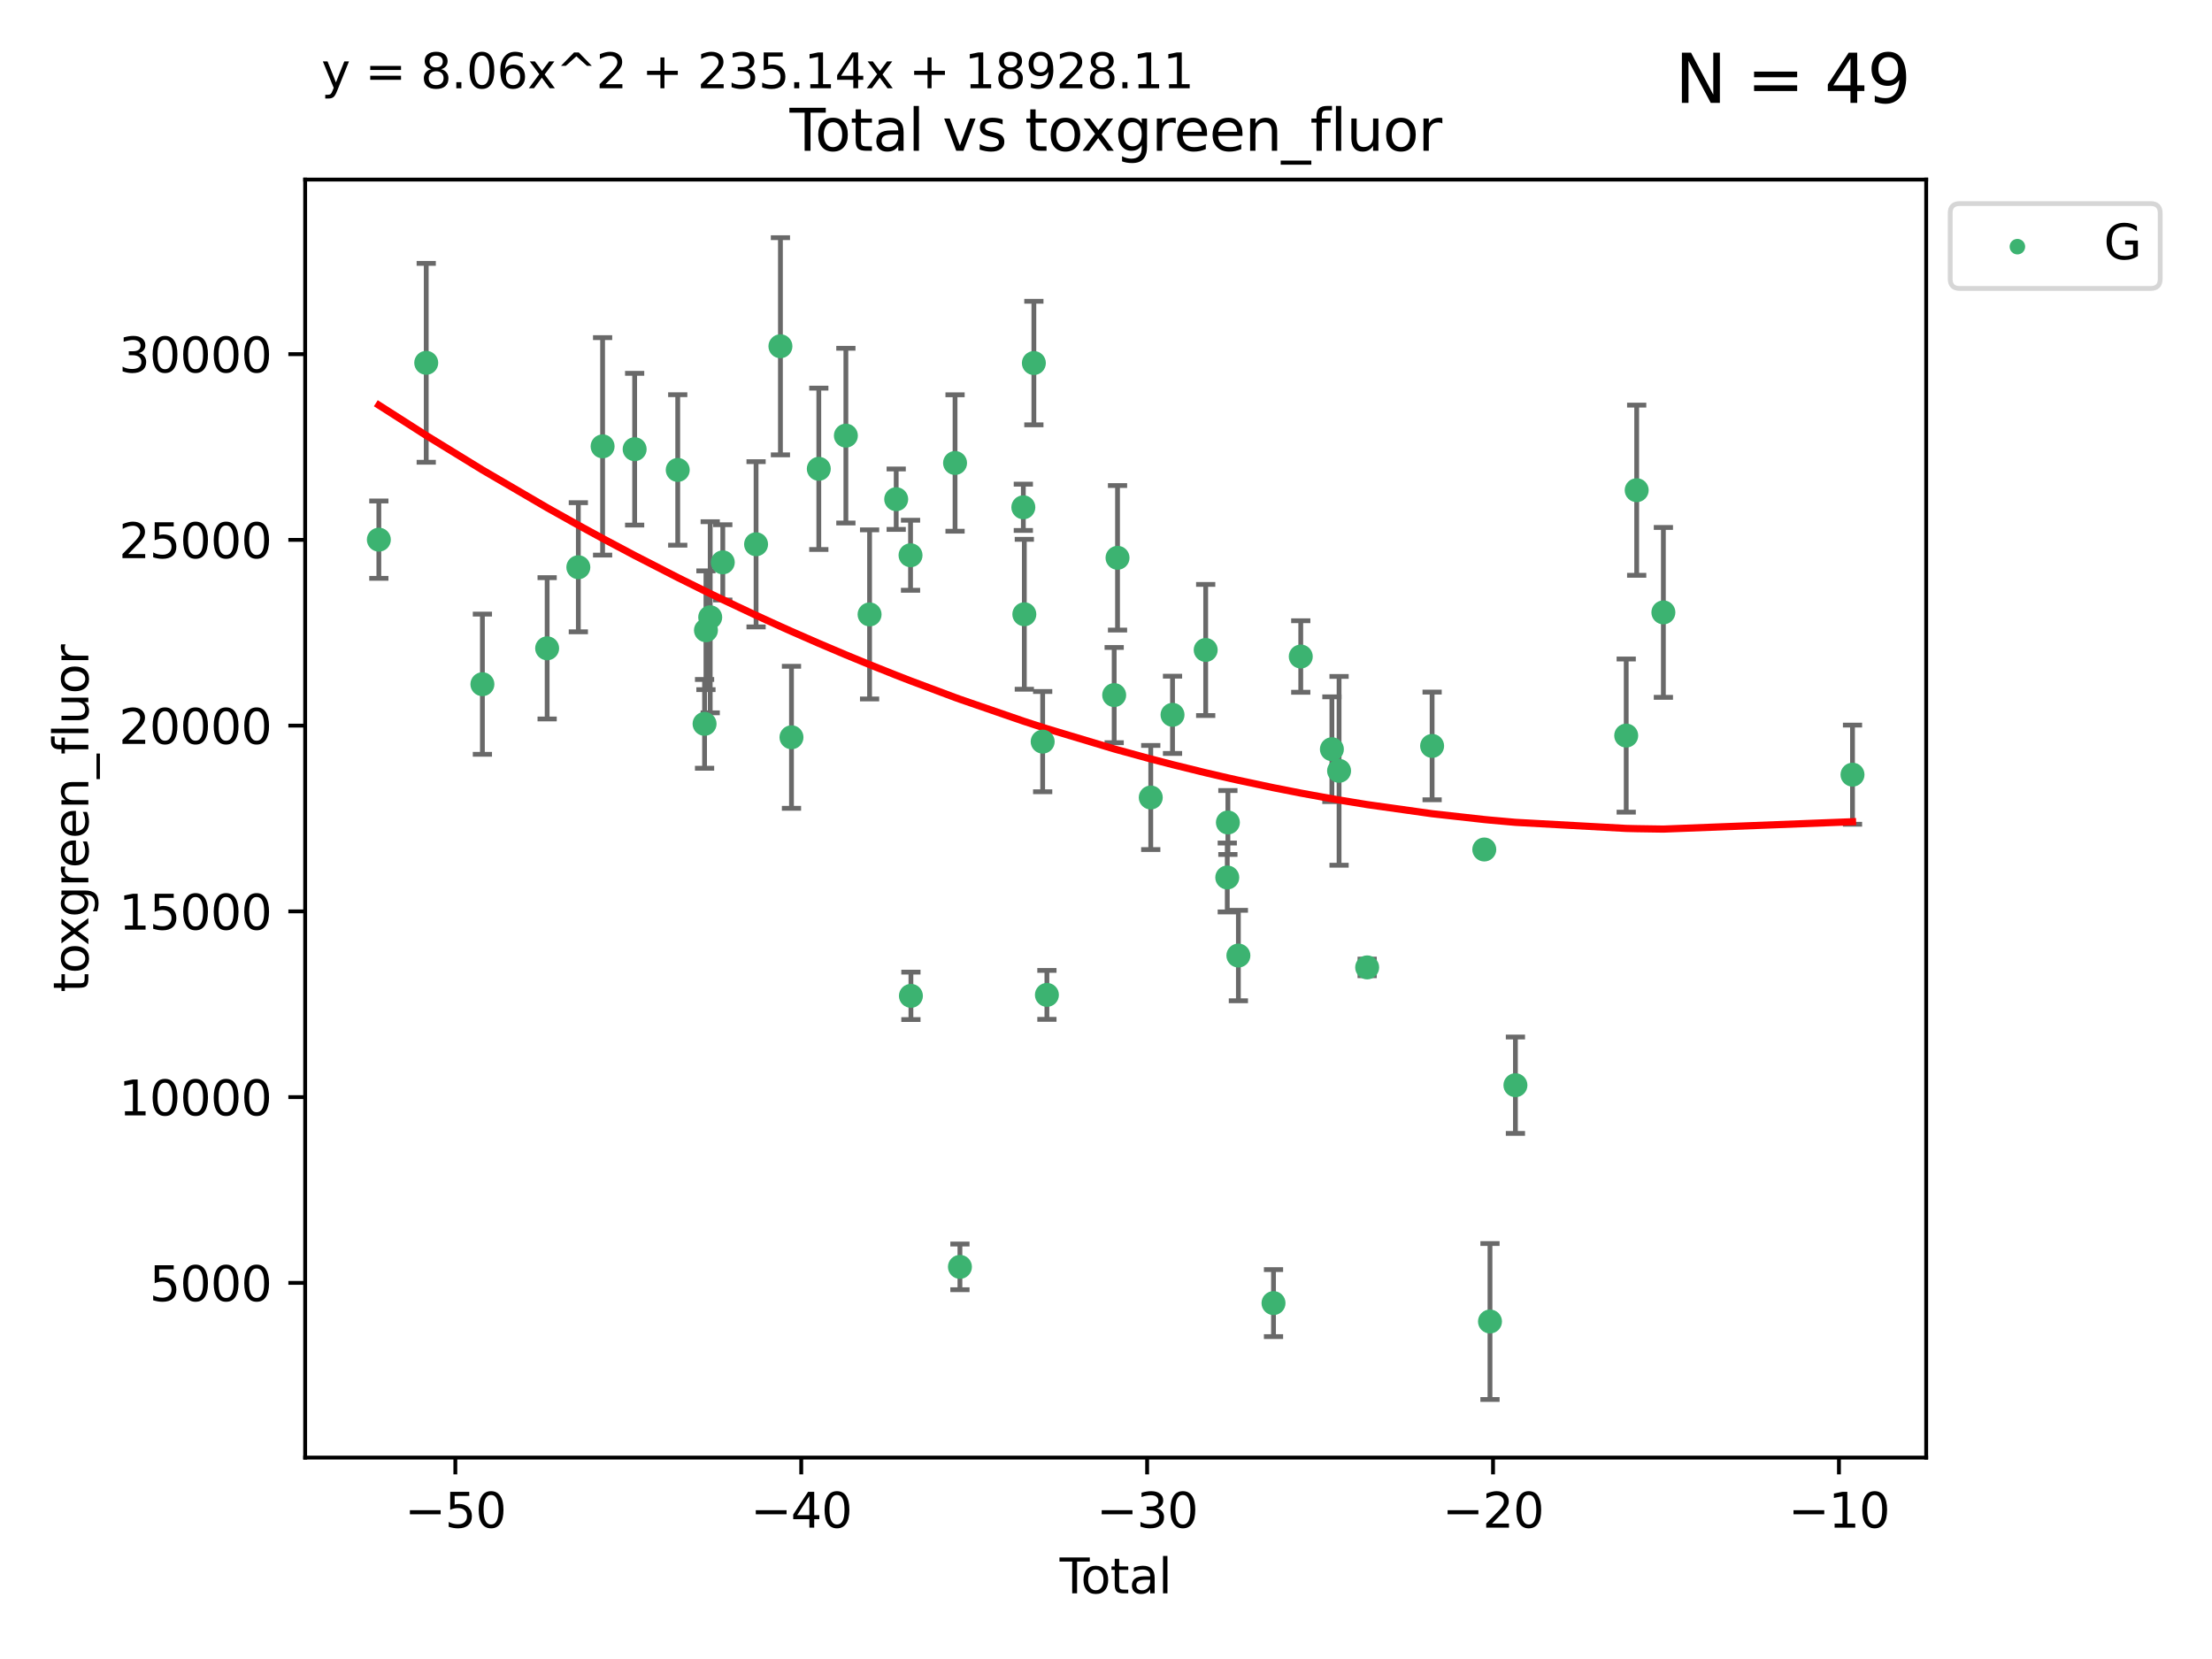 <?xml version="1.0" encoding="utf-8" standalone="no"?>
<!DOCTYPE svg PUBLIC "-//W3C//DTD SVG 1.1//EN"
  "http://www.w3.org/Graphics/SVG/1.1/DTD/svg11.dtd">
<svg xmlns:xlink="http://www.w3.org/1999/xlink" width="460.8pt" height="345.6pt" viewBox="0 0 460.8 345.6" xmlns="http://www.w3.org/2000/svg" version="1.1">
 <defs>
  <style type="text/css">*{stroke-linejoin: round; stroke-linecap: butt}</style>
 </defs>
 <g id="figure_1">
  <g id="patch_1">
   <path d="M 0 345.6 
L 460.8 345.6 
L 460.8 0 
L 0 0 
z
" style="fill: #ffffff"/>
  </g>
  <g id="axes_1">
   <g id="patch_2">
    <path d="M 63.571 303.64 
L 401.26 303.64 
L 401.26 37.411 
L 63.571 37.411 
z
" style="fill: #ffffff"/>
   </g>
   <g id="PathCollection_1">
    <defs>
     <path id="m228fefb04d" d="M 0 1.118 
C 0.297 1.118 0.581 1 0.791 0.791 
C 1 0.581 1.118 0.297 1.118 0 
C 1.118 -0.297 1 -0.581 0.791 -0.791 
C 0.581 -1 0.297 -1.118 0 -1.118 
C -0.297 -1.118 -0.581 -1 -0.791 -0.791 
C -1 -0.581 -1.118 -0.297 -1.118 0 
C -1.118 0.297 -1 0.581 -0.791 0.791 
C -0.581 1 -0.297 1.118 0 1.118 
z
" style="stroke: #3cb371"/>
    </defs>
    <g clip-path="url(#pff0d8f4b36)">
     <use xlink:href="#m228fefb04d" x="78.921" y="112.42" style="fill: #3cb371; stroke: #3cb371"/>
     <use xlink:href="#m228fefb04d" x="88.792" y="75.581" style="fill: #3cb371; stroke: #3cb371"/>
     <use xlink:href="#m228fefb04d" x="100.493" y="142.533" style="fill: #3cb371; stroke: #3cb371"/>
     <use xlink:href="#m228fefb04d" x="113.98" y="135.054" style="fill: #3cb371; stroke: #3cb371"/>
     <use xlink:href="#m228fefb04d" x="120.479" y="118.168" style="fill: #3cb371; stroke: #3cb371"/>
     <use xlink:href="#m228fefb04d" x="125.533" y="92.985" style="fill: #3cb371; stroke: #3cb371"/>
     <use xlink:href="#m228fefb04d" x="132.209" y="93.576" style="fill: #3cb371; stroke: #3cb371"/>
     <use xlink:href="#m228fefb04d" x="141.185" y="97.898" style="fill: #3cb371; stroke: #3cb371"/>
     <use xlink:href="#m228fefb04d" x="146.775" y="150.791" style="fill: #3cb371; stroke: #3cb371"/>
     <use xlink:href="#m228fefb04d" x="147.063" y="131.297" style="fill: #3cb371; stroke: #3cb371"/>
     <use xlink:href="#m228fefb04d" x="147.95" y="128.587" style="fill: #3cb371; stroke: #3cb371"/>
     <use xlink:href="#m228fefb04d" x="150.568" y="117.149" style="fill: #3cb371; stroke: #3cb371"/>
     <use xlink:href="#m228fefb04d" x="157.504" y="113.382" style="fill: #3cb371; stroke: #3cb371"/>
     <use xlink:href="#m228fefb04d" x="162.577" y="72.132" style="fill: #3cb371; stroke: #3cb371"/>
     <use xlink:href="#m228fefb04d" x="164.88" y="153.589" style="fill: #3cb371; stroke: #3cb371"/>
     <use xlink:href="#m228fefb04d" x="170.572" y="97.665" style="fill: #3cb371; stroke: #3cb371"/>
     <use xlink:href="#m228fefb04d" x="176.212" y="90.751" style="fill: #3cb371; stroke: #3cb371"/>
     <use xlink:href="#m228fefb04d" x="181.15" y="127.994" style="fill: #3cb371; stroke: #3cb371"/>
     <use xlink:href="#m228fefb04d" x="186.695" y="103.991" style="fill: #3cb371; stroke: #3cb371"/>
     <use xlink:href="#m228fefb04d" x="189.682" y="115.671" style="fill: #3cb371; stroke: #3cb371"/>
     <use xlink:href="#m228fefb04d" x="189.76" y="207.454" style="fill: #3cb371; stroke: #3cb371"/>
     <use xlink:href="#m228fefb04d" x="198.955" y="96.45" style="fill: #3cb371; stroke: #3cb371"/>
     <use xlink:href="#m228fefb04d" x="199.972" y="263.913" style="fill: #3cb371; stroke: #3cb371"/>
     <use xlink:href="#m228fefb04d" x="213.179" y="105.68" style="fill: #3cb371; stroke: #3cb371"/>
     <use xlink:href="#m228fefb04d" x="213.387" y="127.964" style="fill: #3cb371; stroke: #3cb371"/>
     <use xlink:href="#m228fefb04d" x="215.374" y="75.629" style="fill: #3cb371; stroke: #3cb371"/>
     <use xlink:href="#m228fefb04d" x="217.208" y="154.496" style="fill: #3cb371; stroke: #3cb371"/>
     <use xlink:href="#m228fefb04d" x="218.09" y="207.254" style="fill: #3cb371; stroke: #3cb371"/>
     <use xlink:href="#m228fefb04d" x="232.104" y="144.798" style="fill: #3cb371; stroke: #3cb371"/>
     <use xlink:href="#m228fefb04d" x="232.802" y="116.202" style="fill: #3cb371; stroke: #3cb371"/>
     <use xlink:href="#m228fefb04d" x="239.724" y="166.133" style="fill: #3cb371; stroke: #3cb371"/>
     <use xlink:href="#m228fefb04d" x="244.258" y="148.909" style="fill: #3cb371; stroke: #3cb371"/>
     <use xlink:href="#m228fefb04d" x="251.167" y="135.4" style="fill: #3cb371; stroke: #3cb371"/>
     <use xlink:href="#m228fefb04d" x="255.663" y="182.796" style="fill: #3cb371; stroke: #3cb371"/>
     <use xlink:href="#m228fefb04d" x="255.793" y="171.338" style="fill: #3cb371; stroke: #3cb371"/>
     <use xlink:href="#m228fefb04d" x="257.978" y="199.056" style="fill: #3cb371; stroke: #3cb371"/>
     <use xlink:href="#m228fefb04d" x="265.295" y="271.459" style="fill: #3cb371; stroke: #3cb371"/>
     <use xlink:href="#m228fefb04d" x="270.973" y="136.764" style="fill: #3cb371; stroke: #3cb371"/>
     <use xlink:href="#m228fefb04d" x="277.458" y="156.073" style="fill: #3cb371; stroke: #3cb371"/>
     <use xlink:href="#m228fefb04d" x="278.954" y="160.578" style="fill: #3cb371; stroke: #3cb371"/>
     <use xlink:href="#m228fefb04d" x="284.806" y="201.526" style="fill: #3cb371; stroke: #3cb371"/>
     <use xlink:href="#m228fefb04d" x="298.336" y="155.392" style="fill: #3cb371; stroke: #3cb371"/>
     <use xlink:href="#m228fefb04d" x="309.203" y="176.965" style="fill: #3cb371; stroke: #3cb371"/>
     <use xlink:href="#m228fefb04d" x="310.392" y="275.293" style="fill: #3cb371; stroke: #3cb371"/>
     <use xlink:href="#m228fefb04d" x="315.691" y="226.069" style="fill: #3cb371; stroke: #3cb371"/>
     <use xlink:href="#m228fefb04d" x="338.77" y="153.233" style="fill: #3cb371; stroke: #3cb371"/>
     <use xlink:href="#m228fefb04d" x="340.952" y="102.118" style="fill: #3cb371; stroke: #3cb371"/>
     <use xlink:href="#m228fefb04d" x="346.513" y="127.573" style="fill: #3cb371; stroke: #3cb371"/>
     <use xlink:href="#m228fefb04d" x="385.911" y="161.376" style="fill: #3cb371; stroke: #3cb371"/>
    </g>
   </g>
   <g id="matplotlib.axis_1">
    <g id="xtick_1">
     <g id="line2d_1">
      <defs>
       <path id="m124d693af6" d="M 0 0 
L 0 3.5 
" style="stroke: #000000; stroke-width: 0.8"/>
      </defs>
      <g>
       <use xlink:href="#m124d693af6" x="94.856" y="303.64" style="stroke: #000000; stroke-width: 0.8"/>
      </g>
     </g>
     <g id="text_1">
      <!-- −50 -->
      <g transform="translate(84.304 318.238)scale(0.1 -0.1)">
       <defs>
        <path id="DejaVuSans-2212" d="M 678 2272 
L 4684 2272 
L 4684 1741 
L 678 1741 
L 678 2272 
z
" transform="scale(0.016)"/>
        <path id="DejaVuSans-35" d="M 691 4666 
L 3169 4666 
L 3169 4134 
L 1269 4134 
L 1269 2991 
Q 1406 3038 1543 3061 
Q 1681 3084 1819 3084 
Q 2600 3084 3056 2656 
Q 3513 2228 3513 1497 
Q 3513 744 3044 326 
Q 2575 -91 1722 -91 
Q 1428 -91 1123 -41 
Q 819 9 494 109 
L 494 744 
Q 775 591 1075 516 
Q 1375 441 1709 441 
Q 2250 441 2565 725 
Q 2881 1009 2881 1497 
Q 2881 1984 2565 2268 
Q 2250 2553 1709 2553 
Q 1456 2553 1204 2497 
Q 953 2441 691 2322 
L 691 4666 
z
" transform="scale(0.016)"/>
        <path id="DejaVuSans-30" d="M 2034 4250 
Q 1547 4250 1301 3770 
Q 1056 3291 1056 2328 
Q 1056 1369 1301 889 
Q 1547 409 2034 409 
Q 2525 409 2770 889 
Q 3016 1369 3016 2328 
Q 3016 3291 2770 3770 
Q 2525 4250 2034 4250 
z
M 2034 4750 
Q 2819 4750 3233 4129 
Q 3647 3509 3647 2328 
Q 3647 1150 3233 529 
Q 2819 -91 2034 -91 
Q 1250 -91 836 529 
Q 422 1150 422 2328 
Q 422 3509 836 4129 
Q 1250 4750 2034 4750 
z
" transform="scale(0.016)"/>
       </defs>
       <use xlink:href="#DejaVuSans-2212"/>
       <use xlink:href="#DejaVuSans-35" x="83.789"/>
       <use xlink:href="#DejaVuSans-30" x="147.412"/>
      </g>
     </g>
    </g>
    <g id="xtick_2">
     <g id="line2d_2">
      <g>
       <use xlink:href="#m124d693af6" x="166.914" y="303.64" style="stroke: #000000; stroke-width: 0.8"/>
      </g>
     </g>
     <g id="text_2">
      <!-- −40 -->
      <g transform="translate(156.361 318.238)scale(0.1 -0.1)">
       <defs>
        <path id="DejaVuSans-34" d="M 2419 4116 
L 825 1625 
L 2419 1625 
L 2419 4116 
z
M 2253 4666 
L 3047 4666 
L 3047 1625 
L 3713 1625 
L 3713 1100 
L 3047 1100 
L 3047 0 
L 2419 0 
L 2419 1100 
L 313 1100 
L 313 1709 
L 2253 4666 
z
" transform="scale(0.016)"/>
       </defs>
       <use xlink:href="#DejaVuSans-2212"/>
       <use xlink:href="#DejaVuSans-34" x="83.789"/>
       <use xlink:href="#DejaVuSans-30" x="147.412"/>
      </g>
     </g>
    </g>
    <g id="xtick_3">
     <g id="line2d_3">
      <g>
       <use xlink:href="#m124d693af6" x="238.971" y="303.64" style="stroke: #000000; stroke-width: 0.8"/>
      </g>
     </g>
     <g id="text_3">
      <!-- −30 -->
      <g transform="translate(228.419 318.238)scale(0.1 -0.1)">
       <defs>
        <path id="DejaVuSans-33" d="M 2597 2516 
Q 3050 2419 3304 2112 
Q 3559 1806 3559 1356 
Q 3559 666 3084 287 
Q 2609 -91 1734 -91 
Q 1441 -91 1130 -33 
Q 819 25 488 141 
L 488 750 
Q 750 597 1062 519 
Q 1375 441 1716 441 
Q 2309 441 2620 675 
Q 2931 909 2931 1356 
Q 2931 1769 2642 2001 
Q 2353 2234 1838 2234 
L 1294 2234 
L 1294 2753 
L 1863 2753 
Q 2328 2753 2575 2939 
Q 2822 3125 2822 3475 
Q 2822 3834 2567 4026 
Q 2313 4219 1838 4219 
Q 1578 4219 1281 4162 
Q 984 4106 628 3988 
L 628 4550 
Q 988 4650 1302 4700 
Q 1616 4750 1894 4750 
Q 2613 4750 3031 4423 
Q 3450 4097 3450 3541 
Q 3450 3153 3228 2886 
Q 3006 2619 2597 2516 
z
" transform="scale(0.016)"/>
       </defs>
       <use xlink:href="#DejaVuSans-2212"/>
       <use xlink:href="#DejaVuSans-33" x="83.789"/>
       <use xlink:href="#DejaVuSans-30" x="147.412"/>
      </g>
     </g>
    </g>
    <g id="xtick_4">
     <g id="line2d_4">
      <g>
       <use xlink:href="#m124d693af6" x="311.029" y="303.64" style="stroke: #000000; stroke-width: 0.8"/>
      </g>
     </g>
     <g id="text_4">
      <!-- −20 -->
      <g transform="translate(300.476 318.238)scale(0.1 -0.1)">
       <defs>
        <path id="DejaVuSans-32" d="M 1228 531 
L 3431 531 
L 3431 0 
L 469 0 
L 469 531 
Q 828 903 1448 1529 
Q 2069 2156 2228 2338 
Q 2531 2678 2651 2914 
Q 2772 3150 2772 3378 
Q 2772 3750 2511 3984 
Q 2250 4219 1831 4219 
Q 1534 4219 1204 4116 
Q 875 4013 500 3803 
L 500 4441 
Q 881 4594 1212 4672 
Q 1544 4750 1819 4750 
Q 2544 4750 2975 4387 
Q 3406 4025 3406 3419 
Q 3406 3131 3298 2873 
Q 3191 2616 2906 2266 
Q 2828 2175 2409 1742 
Q 1991 1309 1228 531 
z
" transform="scale(0.016)"/>
       </defs>
       <use xlink:href="#DejaVuSans-2212"/>
       <use xlink:href="#DejaVuSans-32" x="83.789"/>
       <use xlink:href="#DejaVuSans-30" x="147.412"/>
      </g>
     </g>
    </g>
    <g id="xtick_5">
     <g id="line2d_5">
      <g>
       <use xlink:href="#m124d693af6" x="383.086" y="303.64" style="stroke: #000000; stroke-width: 0.8"/>
      </g>
     </g>
     <g id="text_5">
      <!-- −10 -->
      <g transform="translate(372.534 318.238)scale(0.1 -0.1)">
       <defs>
        <path id="DejaVuSans-31" d="M 794 531 
L 1825 531 
L 1825 4091 
L 703 3866 
L 703 4441 
L 1819 4666 
L 2450 4666 
L 2450 531 
L 3481 531 
L 3481 0 
L 794 0 
L 794 531 
z
" transform="scale(0.016)"/>
       </defs>
       <use xlink:href="#DejaVuSans-2212"/>
       <use xlink:href="#DejaVuSans-31" x="83.789"/>
       <use xlink:href="#DejaVuSans-30" x="147.412"/>
      </g>
     </g>
    </g>
    <g id="text_6">
     <!-- Total -->
     <g transform="translate(220.739 331.917)scale(0.1 -0.1)">
      <defs>
       <path id="DejaVuSans-54" d="M -19 4666 
L 3928 4666 
L 3928 4134 
L 2272 4134 
L 2272 0 
L 1638 0 
L 1638 4134 
L -19 4134 
L -19 4666 
z
" transform="scale(0.016)"/>
       <path id="DejaVuSans-6f" d="M 1959 3097 
Q 1497 3097 1228 2736 
Q 959 2375 959 1747 
Q 959 1119 1226 758 
Q 1494 397 1959 397 
Q 2419 397 2687 759 
Q 2956 1122 2956 1747 
Q 2956 2369 2687 2733 
Q 2419 3097 1959 3097 
z
M 1959 3584 
Q 2709 3584 3137 3096 
Q 3566 2609 3566 1747 
Q 3566 888 3137 398 
Q 2709 -91 1959 -91 
Q 1206 -91 779 398 
Q 353 888 353 1747 
Q 353 2609 779 3096 
Q 1206 3584 1959 3584 
z
" transform="scale(0.016)"/>
       <path id="DejaVuSans-74" d="M 1172 4494 
L 1172 3500 
L 2356 3500 
L 2356 3053 
L 1172 3053 
L 1172 1153 
Q 1172 725 1289 603 
Q 1406 481 1766 481 
L 2356 481 
L 2356 0 
L 1766 0 
Q 1100 0 847 248 
Q 594 497 594 1153 
L 594 3053 
L 172 3053 
L 172 3500 
L 594 3500 
L 594 4494 
L 1172 4494 
z
" transform="scale(0.016)"/>
       <path id="DejaVuSans-61" d="M 2194 1759 
Q 1497 1759 1228 1600 
Q 959 1441 959 1056 
Q 959 750 1161 570 
Q 1363 391 1709 391 
Q 2188 391 2477 730 
Q 2766 1069 2766 1631 
L 2766 1759 
L 2194 1759 
z
M 3341 1997 
L 3341 0 
L 2766 0 
L 2766 531 
Q 2569 213 2275 61 
Q 1981 -91 1556 -91 
Q 1019 -91 701 211 
Q 384 513 384 1019 
Q 384 1609 779 1909 
Q 1175 2209 1959 2209 
L 2766 2209 
L 2766 2266 
Q 2766 2663 2505 2880 
Q 2244 3097 1772 3097 
Q 1472 3097 1187 3025 
Q 903 2953 641 2809 
L 641 3341 
Q 956 3463 1253 3523 
Q 1550 3584 1831 3584 
Q 2591 3584 2966 3190 
Q 3341 2797 3341 1997 
z
" transform="scale(0.016)"/>
       <path id="DejaVuSans-6c" d="M 603 4863 
L 1178 4863 
L 1178 0 
L 603 0 
L 603 4863 
z
" transform="scale(0.016)"/>
      </defs>
      <use xlink:href="#DejaVuSans-54"/>
      <use xlink:href="#DejaVuSans-6f" x="44.084"/>
      <use xlink:href="#DejaVuSans-74" x="105.266"/>
      <use xlink:href="#DejaVuSans-61" x="144.475"/>
      <use xlink:href="#DejaVuSans-6c" x="205.754"/>
     </g>
    </g>
   </g>
   <g id="matplotlib.axis_2">
    <g id="ytick_1">
     <g id="line2d_6">
      <defs>
       <path id="m5cf54336e7" d="M 0 0 
L -3.5 0 
" style="stroke: #000000; stroke-width: 0.8"/>
      </defs>
      <g>
       <use xlink:href="#m5cf54336e7" x="63.571" y="267.243" style="stroke: #000000; stroke-width: 0.8"/>
      </g>
     </g>
     <g id="text_7">
      <!-- 5000 -->
      <g transform="translate(31.121 271.042)scale(0.1 -0.1)">
       <use xlink:href="#DejaVuSans-35"/>
       <use xlink:href="#DejaVuSans-30" x="63.623"/>
       <use xlink:href="#DejaVuSans-30" x="127.246"/>
       <use xlink:href="#DejaVuSans-30" x="190.869"/>
      </g>
     </g>
    </g>
    <g id="ytick_2">
     <g id="line2d_7">
      <g>
       <use xlink:href="#m5cf54336e7" x="63.571" y="228.55" style="stroke: #000000; stroke-width: 0.8"/>
      </g>
     </g>
     <g id="text_8">
      <!-- 10000 -->
      <g transform="translate(24.759 232.349)scale(0.1 -0.1)">
       <use xlink:href="#DejaVuSans-31"/>
       <use xlink:href="#DejaVuSans-30" x="63.623"/>
       <use xlink:href="#DejaVuSans-30" x="127.246"/>
       <use xlink:href="#DejaVuSans-30" x="190.869"/>
       <use xlink:href="#DejaVuSans-30" x="254.492"/>
      </g>
     </g>
    </g>
    <g id="ytick_3">
     <g id="line2d_8">
      <g>
       <use xlink:href="#m5cf54336e7" x="63.571" y="189.856" style="stroke: #000000; stroke-width: 0.8"/>
      </g>
     </g>
     <g id="text_9">
      <!-- 15000 -->
      <g transform="translate(24.759 193.656)scale(0.1 -0.1)">
       <use xlink:href="#DejaVuSans-31"/>
       <use xlink:href="#DejaVuSans-35" x="63.623"/>
       <use xlink:href="#DejaVuSans-30" x="127.246"/>
       <use xlink:href="#DejaVuSans-30" x="190.869"/>
       <use xlink:href="#DejaVuSans-30" x="254.492"/>
      </g>
     </g>
    </g>
    <g id="ytick_4">
     <g id="line2d_9">
      <g>
       <use xlink:href="#m5cf54336e7" x="63.571" y="151.163" style="stroke: #000000; stroke-width: 0.8"/>
      </g>
     </g>
     <g id="text_10">
      <!-- 20000 -->
      <g transform="translate(24.759 154.963)scale(0.1 -0.1)">
       <use xlink:href="#DejaVuSans-32"/>
       <use xlink:href="#DejaVuSans-30" x="63.623"/>
       <use xlink:href="#DejaVuSans-30" x="127.246"/>
       <use xlink:href="#DejaVuSans-30" x="190.869"/>
       <use xlink:href="#DejaVuSans-30" x="254.492"/>
      </g>
     </g>
    </g>
    <g id="ytick_5">
     <g id="line2d_10">
      <g>
       <use xlink:href="#m5cf54336e7" x="63.571" y="112.47" style="stroke: #000000; stroke-width: 0.8"/>
      </g>
     </g>
     <g id="text_11">
      <!-- 25000 -->
      <g transform="translate(24.759 116.269)scale(0.1 -0.1)">
       <use xlink:href="#DejaVuSans-32"/>
       <use xlink:href="#DejaVuSans-35" x="63.623"/>
       <use xlink:href="#DejaVuSans-30" x="127.246"/>
       <use xlink:href="#DejaVuSans-30" x="190.869"/>
       <use xlink:href="#DejaVuSans-30" x="254.492"/>
      </g>
     </g>
    </g>
    <g id="ytick_6">
     <g id="line2d_11">
      <g>
       <use xlink:href="#m5cf54336e7" x="63.571" y="73.777" style="stroke: #000000; stroke-width: 0.8"/>
      </g>
     </g>
     <g id="text_12">
      <!-- 30000 -->
      <g transform="translate(24.759 77.576)scale(0.1 -0.1)">
       <use xlink:href="#DejaVuSans-33"/>
       <use xlink:href="#DejaVuSans-30" x="63.623"/>
       <use xlink:href="#DejaVuSans-30" x="127.246"/>
       <use xlink:href="#DejaVuSans-30" x="190.869"/>
       <use xlink:href="#DejaVuSans-30" x="254.492"/>
      </g>
     </g>
    </g>
    <g id="text_13">
     <!-- toxgreen_fluor -->
     <g transform="translate(18.401 206.72)rotate(-90)scale(0.1 -0.1)">
      <defs>
       <path id="DejaVuSans-78" d="M 3513 3500 
L 2247 1797 
L 3578 0 
L 2900 0 
L 1881 1375 
L 863 0 
L 184 0 
L 1544 1831 
L 300 3500 
L 978 3500 
L 1906 2253 
L 2834 3500 
L 3513 3500 
z
" transform="scale(0.016)"/>
       <path id="DejaVuSans-67" d="M 2906 1791 
Q 2906 2416 2648 2759 
Q 2391 3103 1925 3103 
Q 1463 3103 1205 2759 
Q 947 2416 947 1791 
Q 947 1169 1205 825 
Q 1463 481 1925 481 
Q 2391 481 2648 825 
Q 2906 1169 2906 1791 
z
M 3481 434 
Q 3481 -459 3084 -895 
Q 2688 -1331 1869 -1331 
Q 1566 -1331 1297 -1286 
Q 1028 -1241 775 -1147 
L 775 -588 
Q 1028 -725 1275 -790 
Q 1522 -856 1778 -856 
Q 2344 -856 2625 -561 
Q 2906 -266 2906 331 
L 2906 616 
Q 2728 306 2450 153 
Q 2172 0 1784 0 
Q 1141 0 747 490 
Q 353 981 353 1791 
Q 353 2603 747 3093 
Q 1141 3584 1784 3584 
Q 2172 3584 2450 3431 
Q 2728 3278 2906 2969 
L 2906 3500 
L 3481 3500 
L 3481 434 
z
" transform="scale(0.016)"/>
       <path id="DejaVuSans-72" d="M 2631 2963 
Q 2534 3019 2420 3045 
Q 2306 3072 2169 3072 
Q 1681 3072 1420 2755 
Q 1159 2438 1159 1844 
L 1159 0 
L 581 0 
L 581 3500 
L 1159 3500 
L 1159 2956 
Q 1341 3275 1631 3429 
Q 1922 3584 2338 3584 
Q 2397 3584 2469 3576 
Q 2541 3569 2628 3553 
L 2631 2963 
z
" transform="scale(0.016)"/>
       <path id="DejaVuSans-65" d="M 3597 1894 
L 3597 1613 
L 953 1613 
Q 991 1019 1311 708 
Q 1631 397 2203 397 
Q 2534 397 2845 478 
Q 3156 559 3463 722 
L 3463 178 
Q 3153 47 2828 -22 
Q 2503 -91 2169 -91 
Q 1331 -91 842 396 
Q 353 884 353 1716 
Q 353 2575 817 3079 
Q 1281 3584 2069 3584 
Q 2775 3584 3186 3129 
Q 3597 2675 3597 1894 
z
M 3022 2063 
Q 3016 2534 2758 2815 
Q 2500 3097 2075 3097 
Q 1594 3097 1305 2825 
Q 1016 2553 972 2059 
L 3022 2063 
z
" transform="scale(0.016)"/>
       <path id="DejaVuSans-6e" d="M 3513 2113 
L 3513 0 
L 2938 0 
L 2938 2094 
Q 2938 2591 2744 2837 
Q 2550 3084 2163 3084 
Q 1697 3084 1428 2787 
Q 1159 2491 1159 1978 
L 1159 0 
L 581 0 
L 581 3500 
L 1159 3500 
L 1159 2956 
Q 1366 3272 1645 3428 
Q 1925 3584 2291 3584 
Q 2894 3584 3203 3211 
Q 3513 2838 3513 2113 
z
" transform="scale(0.016)"/>
       <path id="DejaVuSans-5f" d="M 3263 -1063 
L 3263 -1509 
L -63 -1509 
L -63 -1063 
L 3263 -1063 
z
" transform="scale(0.016)"/>
       <path id="DejaVuSans-66" d="M 2375 4863 
L 2375 4384 
L 1825 4384 
Q 1516 4384 1395 4259 
Q 1275 4134 1275 3809 
L 1275 3500 
L 2222 3500 
L 2222 3053 
L 1275 3053 
L 1275 0 
L 697 0 
L 697 3053 
L 147 3053 
L 147 3500 
L 697 3500 
L 697 3744 
Q 697 4328 969 4595 
Q 1241 4863 1831 4863 
L 2375 4863 
z
" transform="scale(0.016)"/>
       <path id="DejaVuSans-75" d="M 544 1381 
L 544 3500 
L 1119 3500 
L 1119 1403 
Q 1119 906 1312 657 
Q 1506 409 1894 409 
Q 2359 409 2629 706 
Q 2900 1003 2900 1516 
L 2900 3500 
L 3475 3500 
L 3475 0 
L 2900 0 
L 2900 538 
Q 2691 219 2414 64 
Q 2138 -91 1772 -91 
Q 1169 -91 856 284 
Q 544 659 544 1381 
z
M 1991 3584 
L 1991 3584 
z
" transform="scale(0.016)"/>
      </defs>
      <use xlink:href="#DejaVuSans-74"/>
      <use xlink:href="#DejaVuSans-6f" x="39.209"/>
      <use xlink:href="#DejaVuSans-78" x="97.266"/>
      <use xlink:href="#DejaVuSans-67" x="156.445"/>
      <use xlink:href="#DejaVuSans-72" x="219.922"/>
      <use xlink:href="#DejaVuSans-65" x="258.785"/>
      <use xlink:href="#DejaVuSans-65" x="320.309"/>
      <use xlink:href="#DejaVuSans-6e" x="381.832"/>
      <use xlink:href="#DejaVuSans-5f" x="445.211"/>
      <use xlink:href="#DejaVuSans-66" x="495.211"/>
      <use xlink:href="#DejaVuSans-6c" x="530.416"/>
      <use xlink:href="#DejaVuSans-75" x="558.199"/>
      <use xlink:href="#DejaVuSans-6f" x="621.578"/>
      <use xlink:href="#DejaVuSans-72" x="682.76"/>
     </g>
    </g>
   </g>
   <g id="LineCollection_1">
    <path d="M 78.921 120.48 
L 78.921 104.361 
" clip-path="url(#pff0d8f4b36)" style="fill: none; stroke: #696969"/>
    <path d="M 88.792 96.298 
L 88.792 54.865 
" clip-path="url(#pff0d8f4b36)" style="fill: none; stroke: #696969"/>
    <path d="M 100.493 157.135 
L 100.493 127.931 
" clip-path="url(#pff0d8f4b36)" style="fill: none; stroke: #696969"/>
    <path d="M 113.98 149.771 
L 113.98 120.338 
" clip-path="url(#pff0d8f4b36)" style="fill: none; stroke: #696969"/>
    <path d="M 120.479 131.617 
L 120.479 104.718 
" clip-path="url(#pff0d8f4b36)" style="fill: none; stroke: #696969"/>
    <path d="M 125.533 115.636 
L 125.533 70.335 
" clip-path="url(#pff0d8f4b36)" style="fill: none; stroke: #696969"/>
    <path d="M 132.209 109.381 
L 132.209 77.77 
" clip-path="url(#pff0d8f4b36)" style="fill: none; stroke: #696969"/>
    <path d="M 141.185 113.571 
L 141.185 82.226 
" clip-path="url(#pff0d8f4b36)" style="fill: none; stroke: #696969"/>
    <path d="M 146.775 160.037 
L 146.775 141.545 
" clip-path="url(#pff0d8f4b36)" style="fill: none; stroke: #696969"/>
    <path d="M 147.063 143.669 
L 147.063 118.924 
" clip-path="url(#pff0d8f4b36)" style="fill: none; stroke: #696969"/>
    <path d="M 147.95 148.491 
L 147.95 108.683 
" clip-path="url(#pff0d8f4b36)" style="fill: none; stroke: #696969"/>
    <path d="M 150.568 124.986 
L 150.568 109.312 
" clip-path="url(#pff0d8f4b36)" style="fill: none; stroke: #696969"/>
    <path d="M 157.504 130.595 
L 157.504 96.169 
" clip-path="url(#pff0d8f4b36)" style="fill: none; stroke: #696969"/>
    <path d="M 162.577 94.752 
L 162.577 49.513 
" clip-path="url(#pff0d8f4b36)" style="fill: none; stroke: #696969"/>
    <path d="M 164.88 168.382 
L 164.88 138.795 
" clip-path="url(#pff0d8f4b36)" style="fill: none; stroke: #696969"/>
    <path d="M 170.572 114.473 
L 170.572 80.857 
" clip-path="url(#pff0d8f4b36)" style="fill: none; stroke: #696969"/>
    <path d="M 176.212 108.951 
L 176.212 72.551 
" clip-path="url(#pff0d8f4b36)" style="fill: none; stroke: #696969"/>
    <path d="M 181.15 145.609 
L 181.15 110.379 
" clip-path="url(#pff0d8f4b36)" style="fill: none; stroke: #696969"/>
    <path d="M 186.695 110.284 
L 186.695 97.697 
" clip-path="url(#pff0d8f4b36)" style="fill: none; stroke: #696969"/>
    <path d="M 189.682 122.965 
L 189.682 108.377 
" clip-path="url(#pff0d8f4b36)" style="fill: none; stroke: #696969"/>
    <path d="M 189.76 212.395 
L 189.76 202.513 
" clip-path="url(#pff0d8f4b36)" style="fill: none; stroke: #696969"/>
    <path d="M 198.955 110.658 
L 198.955 82.243 
" clip-path="url(#pff0d8f4b36)" style="fill: none; stroke: #696969"/>
    <path d="M 199.972 268.671 
L 199.972 259.155 
" clip-path="url(#pff0d8f4b36)" style="fill: none; stroke: #696969"/>
    <path d="M 213.179 110.498 
L 213.179 100.861 
" clip-path="url(#pff0d8f4b36)" style="fill: none; stroke: #696969"/>
    <path d="M 213.387 143.58 
L 213.387 112.347 
" clip-path="url(#pff0d8f4b36)" style="fill: none; stroke: #696969"/>
    <path d="M 215.374 88.498 
L 215.374 62.759 
" clip-path="url(#pff0d8f4b36)" style="fill: none; stroke: #696969"/>
    <path d="M 217.208 164.938 
L 217.208 144.054 
" clip-path="url(#pff0d8f4b36)" style="fill: none; stroke: #696969"/>
    <path d="M 218.09 212.348 
L 218.09 202.159 
" clip-path="url(#pff0d8f4b36)" style="fill: none; stroke: #696969"/>
    <path d="M 232.104 154.717 
L 232.104 134.878 
" clip-path="url(#pff0d8f4b36)" style="fill: none; stroke: #696969"/>
    <path d="M 232.802 131.258 
L 232.802 101.147 
" clip-path="url(#pff0d8f4b36)" style="fill: none; stroke: #696969"/>
    <path d="M 239.724 176.978 
L 239.724 155.288 
" clip-path="url(#pff0d8f4b36)" style="fill: none; stroke: #696969"/>
    <path d="M 244.258 156.956 
L 244.258 140.861 
" clip-path="url(#pff0d8f4b36)" style="fill: none; stroke: #696969"/>
    <path d="M 251.167 149.06 
L 251.167 121.74 
" clip-path="url(#pff0d8f4b36)" style="fill: none; stroke: #696969"/>
    <path d="M 255.663 189.971 
L 255.663 175.62 
" clip-path="url(#pff0d8f4b36)" style="fill: none; stroke: #696969"/>
    <path d="M 255.793 177.995 
L 255.793 164.682 
" clip-path="url(#pff0d8f4b36)" style="fill: none; stroke: #696969"/>
    <path d="M 257.978 208.478 
L 257.978 189.635 
" clip-path="url(#pff0d8f4b36)" style="fill: none; stroke: #696969"/>
    <path d="M 265.295 278.441 
L 265.295 264.477 
" clip-path="url(#pff0d8f4b36)" style="fill: none; stroke: #696969"/>
    <path d="M 270.973 144.212 
L 270.973 129.315 
" clip-path="url(#pff0d8f4b36)" style="fill: none; stroke: #696969"/>
    <path d="M 277.458 166.981 
L 277.458 145.165 
" clip-path="url(#pff0d8f4b36)" style="fill: none; stroke: #696969"/>
    <path d="M 278.954 180.242 
L 278.954 140.914 
" clip-path="url(#pff0d8f4b36)" style="fill: none; stroke: #696969"/>
    <path d="M 284.806 203.256 
L 284.806 199.796 
" clip-path="url(#pff0d8f4b36)" style="fill: none; stroke: #696969"/>
    <path d="M 298.336 166.609 
L 298.336 144.174 
" clip-path="url(#pff0d8f4b36)" style="fill: none; stroke: #696969"/>
    <path d="M 309.203 177.686 
L 309.203 176.243 
" clip-path="url(#pff0d8f4b36)" style="fill: none; stroke: #696969"/>
    <path d="M 310.392 291.539 
L 310.392 259.048 
" clip-path="url(#pff0d8f4b36)" style="fill: none; stroke: #696969"/>
    <path d="M 315.691 236.111 
L 315.691 216.027 
" clip-path="url(#pff0d8f4b36)" style="fill: none; stroke: #696969"/>
    <path d="M 338.77 169.186 
L 338.77 137.28 
" clip-path="url(#pff0d8f4b36)" style="fill: none; stroke: #696969"/>
    <path d="M 340.952 119.844 
L 340.952 84.393 
" clip-path="url(#pff0d8f4b36)" style="fill: none; stroke: #696969"/>
    <path d="M 346.513 145.267 
L 346.513 109.879 
" clip-path="url(#pff0d8f4b36)" style="fill: none; stroke: #696969"/>
    <path d="M 385.911 171.703 
L 385.911 151.048 
" clip-path="url(#pff0d8f4b36)" style="fill: none; stroke: #696969"/>
   </g>
   <g id="line2d_12">
    <defs>
     <path id="m679f41a1db" d="M 2 0 
L -2 -0 
" style="stroke: #696969"/>
    </defs>
    <g clip-path="url(#pff0d8f4b36)">
     <use xlink:href="#m679f41a1db" x="78.921" y="120.48" style="fill: #696969; stroke: #696969"/>
     <use xlink:href="#m679f41a1db" x="88.792" y="96.298" style="fill: #696969; stroke: #696969"/>
     <use xlink:href="#m679f41a1db" x="100.493" y="157.135" style="fill: #696969; stroke: #696969"/>
     <use xlink:href="#m679f41a1db" x="113.98" y="149.771" style="fill: #696969; stroke: #696969"/>
     <use xlink:href="#m679f41a1db" x="120.479" y="131.617" style="fill: #696969; stroke: #696969"/>
     <use xlink:href="#m679f41a1db" x="125.533" y="115.636" style="fill: #696969; stroke: #696969"/>
     <use xlink:href="#m679f41a1db" x="132.209" y="109.381" style="fill: #696969; stroke: #696969"/>
     <use xlink:href="#m679f41a1db" x="141.185" y="113.571" style="fill: #696969; stroke: #696969"/>
     <use xlink:href="#m679f41a1db" x="146.775" y="160.037" style="fill: #696969; stroke: #696969"/>
     <use xlink:href="#m679f41a1db" x="147.063" y="143.669" style="fill: #696969; stroke: #696969"/>
     <use xlink:href="#m679f41a1db" x="147.95" y="148.491" style="fill: #696969; stroke: #696969"/>
     <use xlink:href="#m679f41a1db" x="150.568" y="124.986" style="fill: #696969; stroke: #696969"/>
     <use xlink:href="#m679f41a1db" x="157.504" y="130.595" style="fill: #696969; stroke: #696969"/>
     <use xlink:href="#m679f41a1db" x="162.577" y="94.752" style="fill: #696969; stroke: #696969"/>
     <use xlink:href="#m679f41a1db" x="164.88" y="168.382" style="fill: #696969; stroke: #696969"/>
     <use xlink:href="#m679f41a1db" x="170.572" y="114.473" style="fill: #696969; stroke: #696969"/>
     <use xlink:href="#m679f41a1db" x="176.212" y="108.951" style="fill: #696969; stroke: #696969"/>
     <use xlink:href="#m679f41a1db" x="181.15" y="145.609" style="fill: #696969; stroke: #696969"/>
     <use xlink:href="#m679f41a1db" x="186.695" y="110.284" style="fill: #696969; stroke: #696969"/>
     <use xlink:href="#m679f41a1db" x="189.682" y="122.965" style="fill: #696969; stroke: #696969"/>
     <use xlink:href="#m679f41a1db" x="189.76" y="212.395" style="fill: #696969; stroke: #696969"/>
     <use xlink:href="#m679f41a1db" x="198.955" y="110.658" style="fill: #696969; stroke: #696969"/>
     <use xlink:href="#m679f41a1db" x="199.972" y="268.671" style="fill: #696969; stroke: #696969"/>
     <use xlink:href="#m679f41a1db" x="213.179" y="110.498" style="fill: #696969; stroke: #696969"/>
     <use xlink:href="#m679f41a1db" x="213.387" y="143.58" style="fill: #696969; stroke: #696969"/>
     <use xlink:href="#m679f41a1db" x="215.374" y="88.498" style="fill: #696969; stroke: #696969"/>
     <use xlink:href="#m679f41a1db" x="217.208" y="164.938" style="fill: #696969; stroke: #696969"/>
     <use xlink:href="#m679f41a1db" x="218.09" y="212.348" style="fill: #696969; stroke: #696969"/>
     <use xlink:href="#m679f41a1db" x="232.104" y="154.717" style="fill: #696969; stroke: #696969"/>
     <use xlink:href="#m679f41a1db" x="232.802" y="131.258" style="fill: #696969; stroke: #696969"/>
     <use xlink:href="#m679f41a1db" x="239.724" y="176.978" style="fill: #696969; stroke: #696969"/>
     <use xlink:href="#m679f41a1db" x="244.258" y="156.956" style="fill: #696969; stroke: #696969"/>
     <use xlink:href="#m679f41a1db" x="251.167" y="149.06" style="fill: #696969; stroke: #696969"/>
     <use xlink:href="#m679f41a1db" x="255.663" y="189.971" style="fill: #696969; stroke: #696969"/>
     <use xlink:href="#m679f41a1db" x="255.793" y="177.995" style="fill: #696969; stroke: #696969"/>
     <use xlink:href="#m679f41a1db" x="257.978" y="208.478" style="fill: #696969; stroke: #696969"/>
     <use xlink:href="#m679f41a1db" x="265.295" y="278.441" style="fill: #696969; stroke: #696969"/>
     <use xlink:href="#m679f41a1db" x="270.973" y="144.212" style="fill: #696969; stroke: #696969"/>
     <use xlink:href="#m679f41a1db" x="277.458" y="166.981" style="fill: #696969; stroke: #696969"/>
     <use xlink:href="#m679f41a1db" x="278.954" y="180.242" style="fill: #696969; stroke: #696969"/>
     <use xlink:href="#m679f41a1db" x="284.806" y="203.256" style="fill: #696969; stroke: #696969"/>
     <use xlink:href="#m679f41a1db" x="298.336" y="166.609" style="fill: #696969; stroke: #696969"/>
     <use xlink:href="#m679f41a1db" x="309.203" y="177.686" style="fill: #696969; stroke: #696969"/>
     <use xlink:href="#m679f41a1db" x="310.392" y="291.539" style="fill: #696969; stroke: #696969"/>
     <use xlink:href="#m679f41a1db" x="315.691" y="236.111" style="fill: #696969; stroke: #696969"/>
     <use xlink:href="#m679f41a1db" x="338.77" y="169.186" style="fill: #696969; stroke: #696969"/>
     <use xlink:href="#m679f41a1db" x="340.952" y="119.844" style="fill: #696969; stroke: #696969"/>
     <use xlink:href="#m679f41a1db" x="346.513" y="145.267" style="fill: #696969; stroke: #696969"/>
     <use xlink:href="#m679f41a1db" x="385.911" y="171.703" style="fill: #696969; stroke: #696969"/>
    </g>
   </g>
   <g id="line2d_13">
    <g clip-path="url(#pff0d8f4b36)">
     <use xlink:href="#m679f41a1db" x="78.921" y="104.361" style="fill: #696969; stroke: #696969"/>
     <use xlink:href="#m679f41a1db" x="88.792" y="54.865" style="fill: #696969; stroke: #696969"/>
     <use xlink:href="#m679f41a1db" x="100.493" y="127.931" style="fill: #696969; stroke: #696969"/>
     <use xlink:href="#m679f41a1db" x="113.98" y="120.338" style="fill: #696969; stroke: #696969"/>
     <use xlink:href="#m679f41a1db" x="120.479" y="104.718" style="fill: #696969; stroke: #696969"/>
     <use xlink:href="#m679f41a1db" x="125.533" y="70.335" style="fill: #696969; stroke: #696969"/>
     <use xlink:href="#m679f41a1db" x="132.209" y="77.77" style="fill: #696969; stroke: #696969"/>
     <use xlink:href="#m679f41a1db" x="141.185" y="82.226" style="fill: #696969; stroke: #696969"/>
     <use xlink:href="#m679f41a1db" x="146.775" y="141.545" style="fill: #696969; stroke: #696969"/>
     <use xlink:href="#m679f41a1db" x="147.063" y="118.924" style="fill: #696969; stroke: #696969"/>
     <use xlink:href="#m679f41a1db" x="147.95" y="108.683" style="fill: #696969; stroke: #696969"/>
     <use xlink:href="#m679f41a1db" x="150.568" y="109.312" style="fill: #696969; stroke: #696969"/>
     <use xlink:href="#m679f41a1db" x="157.504" y="96.169" style="fill: #696969; stroke: #696969"/>
     <use xlink:href="#m679f41a1db" x="162.577" y="49.513" style="fill: #696969; stroke: #696969"/>
     <use xlink:href="#m679f41a1db" x="164.88" y="138.795" style="fill: #696969; stroke: #696969"/>
     <use xlink:href="#m679f41a1db" x="170.572" y="80.857" style="fill: #696969; stroke: #696969"/>
     <use xlink:href="#m679f41a1db" x="176.212" y="72.551" style="fill: #696969; stroke: #696969"/>
     <use xlink:href="#m679f41a1db" x="181.15" y="110.379" style="fill: #696969; stroke: #696969"/>
     <use xlink:href="#m679f41a1db" x="186.695" y="97.697" style="fill: #696969; stroke: #696969"/>
     <use xlink:href="#m679f41a1db" x="189.682" y="108.377" style="fill: #696969; stroke: #696969"/>
     <use xlink:href="#m679f41a1db" x="189.76" y="202.513" style="fill: #696969; stroke: #696969"/>
     <use xlink:href="#m679f41a1db" x="198.955" y="82.243" style="fill: #696969; stroke: #696969"/>
     <use xlink:href="#m679f41a1db" x="199.972" y="259.155" style="fill: #696969; stroke: #696969"/>
     <use xlink:href="#m679f41a1db" x="213.179" y="100.861" style="fill: #696969; stroke: #696969"/>
     <use xlink:href="#m679f41a1db" x="213.387" y="112.347" style="fill: #696969; stroke: #696969"/>
     <use xlink:href="#m679f41a1db" x="215.374" y="62.759" style="fill: #696969; stroke: #696969"/>
     <use xlink:href="#m679f41a1db" x="217.208" y="144.054" style="fill: #696969; stroke: #696969"/>
     <use xlink:href="#m679f41a1db" x="218.09" y="202.159" style="fill: #696969; stroke: #696969"/>
     <use xlink:href="#m679f41a1db" x="232.104" y="134.878" style="fill: #696969; stroke: #696969"/>
     <use xlink:href="#m679f41a1db" x="232.802" y="101.147" style="fill: #696969; stroke: #696969"/>
     <use xlink:href="#m679f41a1db" x="239.724" y="155.288" style="fill: #696969; stroke: #696969"/>
     <use xlink:href="#m679f41a1db" x="244.258" y="140.861" style="fill: #696969; stroke: #696969"/>
     <use xlink:href="#m679f41a1db" x="251.167" y="121.74" style="fill: #696969; stroke: #696969"/>
     <use xlink:href="#m679f41a1db" x="255.663" y="175.62" style="fill: #696969; stroke: #696969"/>
     <use xlink:href="#m679f41a1db" x="255.793" y="164.682" style="fill: #696969; stroke: #696969"/>
     <use xlink:href="#m679f41a1db" x="257.978" y="189.635" style="fill: #696969; stroke: #696969"/>
     <use xlink:href="#m679f41a1db" x="265.295" y="264.477" style="fill: #696969; stroke: #696969"/>
     <use xlink:href="#m679f41a1db" x="270.973" y="129.315" style="fill: #696969; stroke: #696969"/>
     <use xlink:href="#m679f41a1db" x="277.458" y="145.165" style="fill: #696969; stroke: #696969"/>
     <use xlink:href="#m679f41a1db" x="278.954" y="140.914" style="fill: #696969; stroke: #696969"/>
     <use xlink:href="#m679f41a1db" x="284.806" y="199.796" style="fill: #696969; stroke: #696969"/>
     <use xlink:href="#m679f41a1db" x="298.336" y="144.174" style="fill: #696969; stroke: #696969"/>
     <use xlink:href="#m679f41a1db" x="309.203" y="176.243" style="fill: #696969; stroke: #696969"/>
     <use xlink:href="#m679f41a1db" x="310.392" y="259.048" style="fill: #696969; stroke: #696969"/>
     <use xlink:href="#m679f41a1db" x="315.691" y="216.027" style="fill: #696969; stroke: #696969"/>
     <use xlink:href="#m679f41a1db" x="338.77" y="137.28" style="fill: #696969; stroke: #696969"/>
     <use xlink:href="#m679f41a1db" x="340.952" y="84.393" style="fill: #696969; stroke: #696969"/>
     <use xlink:href="#m679f41a1db" x="346.513" y="109.879" style="fill: #696969; stroke: #696969"/>
     <use xlink:href="#m679f41a1db" x="385.911" y="151.048" style="fill: #696969; stroke: #696969"/>
    </g>
   </g>
   <g id="line2d_14">
    <path d="M 78.921 84.404 
L 88.792 90.718 
L 100.493 97.9 
L 113.98 105.769 
L 120.479 109.405 
L 125.533 112.162 
L 132.209 115.711 
L 141.185 120.312 
L 146.775 123.081 
L 147.063 123.221 
L 147.95 123.653 
L 150.568 124.916 
L 157.504 128.183 
L 162.577 130.499 
L 164.88 131.531 
L 170.572 134.024 
L 176.212 136.418 
L 181.15 138.452 
L 186.695 140.665 
L 189.682 141.827 
L 189.76 141.857 
L 198.955 145.298 
L 199.972 145.666 
L 213.179 150.219 
L 213.387 150.287 
L 215.374 150.935 
L 217.208 151.524 
L 218.09 151.805 
L 232.104 156.013 
L 232.802 156.21 
L 239.724 158.103 
L 244.258 159.28 
L 251.167 160.979 
L 255.663 162.023 
L 255.793 162.053 
L 257.978 162.542 
L 265.295 164.097 
L 270.973 165.214 
L 277.458 166.396 
L 278.954 166.654 
L 284.806 167.613 
L 298.336 169.514 
L 309.203 170.723 
L 310.392 170.838 
L 315.691 171.309 
L 338.77 172.575 
L 340.952 172.628 
L 346.513 172.713 
L 385.911 171.183 
" clip-path="url(#pff0d8f4b36)" style="fill: none; stroke: #ff0000; stroke-width: 1.5; stroke-linecap: square"/>
   </g>
   <g id="line2d_15">
    <defs>
     <path id="m6a4ab66f60" d="M 0 2 
C 0.53 2 1.039 1.789 1.414 1.414 
C 1.789 1.039 2 0.53 2 0 
C 2 -0.53 1.789 -1.039 1.414 -1.414 
C 1.039 -1.789 0.53 -2 0 -2 
C -0.53 -2 -1.039 -1.789 -1.414 -1.414 
C -1.789 -1.039 -2 -0.53 -2 0 
C -2 0.53 -1.789 1.039 -1.414 1.414 
C -1.039 1.789 -0.53 2 0 2 
z
" style="stroke: #3cb371"/>
    </defs>
    <g clip-path="url(#pff0d8f4b36)">
     <use xlink:href="#m6a4ab66f60" x="78.921" y="112.42" style="fill: #3cb371; stroke: #3cb371"/>
     <use xlink:href="#m6a4ab66f60" x="88.792" y="75.581" style="fill: #3cb371; stroke: #3cb371"/>
     <use xlink:href="#m6a4ab66f60" x="100.493" y="142.533" style="fill: #3cb371; stroke: #3cb371"/>
     <use xlink:href="#m6a4ab66f60" x="113.98" y="135.054" style="fill: #3cb371; stroke: #3cb371"/>
     <use xlink:href="#m6a4ab66f60" x="120.479" y="118.168" style="fill: #3cb371; stroke: #3cb371"/>
     <use xlink:href="#m6a4ab66f60" x="125.533" y="92.985" style="fill: #3cb371; stroke: #3cb371"/>
     <use xlink:href="#m6a4ab66f60" x="132.209" y="93.576" style="fill: #3cb371; stroke: #3cb371"/>
     <use xlink:href="#m6a4ab66f60" x="141.185" y="97.898" style="fill: #3cb371; stroke: #3cb371"/>
     <use xlink:href="#m6a4ab66f60" x="146.775" y="150.791" style="fill: #3cb371; stroke: #3cb371"/>
     <use xlink:href="#m6a4ab66f60" x="147.063" y="131.297" style="fill: #3cb371; stroke: #3cb371"/>
     <use xlink:href="#m6a4ab66f60" x="147.95" y="128.587" style="fill: #3cb371; stroke: #3cb371"/>
     <use xlink:href="#m6a4ab66f60" x="150.568" y="117.149" style="fill: #3cb371; stroke: #3cb371"/>
     <use xlink:href="#m6a4ab66f60" x="157.504" y="113.382" style="fill: #3cb371; stroke: #3cb371"/>
     <use xlink:href="#m6a4ab66f60" x="162.577" y="72.132" style="fill: #3cb371; stroke: #3cb371"/>
     <use xlink:href="#m6a4ab66f60" x="164.88" y="153.589" style="fill: #3cb371; stroke: #3cb371"/>
     <use xlink:href="#m6a4ab66f60" x="170.572" y="97.665" style="fill: #3cb371; stroke: #3cb371"/>
     <use xlink:href="#m6a4ab66f60" x="176.212" y="90.751" style="fill: #3cb371; stroke: #3cb371"/>
     <use xlink:href="#m6a4ab66f60" x="181.15" y="127.994" style="fill: #3cb371; stroke: #3cb371"/>
     <use xlink:href="#m6a4ab66f60" x="186.695" y="103.991" style="fill: #3cb371; stroke: #3cb371"/>
     <use xlink:href="#m6a4ab66f60" x="189.682" y="115.671" style="fill: #3cb371; stroke: #3cb371"/>
     <use xlink:href="#m6a4ab66f60" x="189.76" y="207.454" style="fill: #3cb371; stroke: #3cb371"/>
     <use xlink:href="#m6a4ab66f60" x="198.955" y="96.45" style="fill: #3cb371; stroke: #3cb371"/>
     <use xlink:href="#m6a4ab66f60" x="199.972" y="263.913" style="fill: #3cb371; stroke: #3cb371"/>
     <use xlink:href="#m6a4ab66f60" x="213.179" y="105.68" style="fill: #3cb371; stroke: #3cb371"/>
     <use xlink:href="#m6a4ab66f60" x="213.387" y="127.964" style="fill: #3cb371; stroke: #3cb371"/>
     <use xlink:href="#m6a4ab66f60" x="215.374" y="75.629" style="fill: #3cb371; stroke: #3cb371"/>
     <use xlink:href="#m6a4ab66f60" x="217.208" y="154.496" style="fill: #3cb371; stroke: #3cb371"/>
     <use xlink:href="#m6a4ab66f60" x="218.09" y="207.254" style="fill: #3cb371; stroke: #3cb371"/>
     <use xlink:href="#m6a4ab66f60" x="232.104" y="144.798" style="fill: #3cb371; stroke: #3cb371"/>
     <use xlink:href="#m6a4ab66f60" x="232.802" y="116.202" style="fill: #3cb371; stroke: #3cb371"/>
     <use xlink:href="#m6a4ab66f60" x="239.724" y="166.133" style="fill: #3cb371; stroke: #3cb371"/>
     <use xlink:href="#m6a4ab66f60" x="244.258" y="148.909" style="fill: #3cb371; stroke: #3cb371"/>
     <use xlink:href="#m6a4ab66f60" x="251.167" y="135.4" style="fill: #3cb371; stroke: #3cb371"/>
     <use xlink:href="#m6a4ab66f60" x="255.663" y="182.796" style="fill: #3cb371; stroke: #3cb371"/>
     <use xlink:href="#m6a4ab66f60" x="255.793" y="171.338" style="fill: #3cb371; stroke: #3cb371"/>
     <use xlink:href="#m6a4ab66f60" x="257.978" y="199.056" style="fill: #3cb371; stroke: #3cb371"/>
     <use xlink:href="#m6a4ab66f60" x="265.295" y="271.459" style="fill: #3cb371; stroke: #3cb371"/>
     <use xlink:href="#m6a4ab66f60" x="270.973" y="136.764" style="fill: #3cb371; stroke: #3cb371"/>
     <use xlink:href="#m6a4ab66f60" x="277.458" y="156.073" style="fill: #3cb371; stroke: #3cb371"/>
     <use xlink:href="#m6a4ab66f60" x="278.954" y="160.578" style="fill: #3cb371; stroke: #3cb371"/>
     <use xlink:href="#m6a4ab66f60" x="284.806" y="201.526" style="fill: #3cb371; stroke: #3cb371"/>
     <use xlink:href="#m6a4ab66f60" x="298.336" y="155.392" style="fill: #3cb371; stroke: #3cb371"/>
     <use xlink:href="#m6a4ab66f60" x="309.203" y="176.965" style="fill: #3cb371; stroke: #3cb371"/>
     <use xlink:href="#m6a4ab66f60" x="310.392" y="275.293" style="fill: #3cb371; stroke: #3cb371"/>
     <use xlink:href="#m6a4ab66f60" x="315.691" y="226.069" style="fill: #3cb371; stroke: #3cb371"/>
     <use xlink:href="#m6a4ab66f60" x="338.77" y="153.233" style="fill: #3cb371; stroke: #3cb371"/>
     <use xlink:href="#m6a4ab66f60" x="340.952" y="102.118" style="fill: #3cb371; stroke: #3cb371"/>
     <use xlink:href="#m6a4ab66f60" x="346.513" y="127.573" style="fill: #3cb371; stroke: #3cb371"/>
     <use xlink:href="#m6a4ab66f60" x="385.911" y="161.376" style="fill: #3cb371; stroke: #3cb371"/>
    </g>
   </g>
   <g id="patch_3">
    <path d="M 63.571 303.64 
L 63.571 37.411 
" style="fill: none; stroke: #000000; stroke-width: 0.8; stroke-linejoin: miter; stroke-linecap: square"/>
   </g>
   <g id="patch_4">
    <path d="M 401.26 303.64 
L 401.26 37.411 
" style="fill: none; stroke: #000000; stroke-width: 0.8; stroke-linejoin: miter; stroke-linecap: square"/>
   </g>
   <g id="patch_5">
    <path d="M 63.571 303.64 
L 401.26 303.64 
" style="fill: none; stroke: #000000; stroke-width: 0.8; stroke-linejoin: miter; stroke-linecap: square"/>
   </g>
   <g id="patch_6">
    <path d="M 63.571 37.411 
L 401.26 37.411 
" style="fill: none; stroke: #000000; stroke-width: 0.8; stroke-linejoin: miter; stroke-linecap: square"/>
   </g>
   <g id="text_14">
    <!-- N = 49 -->
    <g transform="translate(348.964 21.426)scale(0.14 -0.14)">
     <defs>
      <path id="DejaVuSans-4e" d="M 628 4666 
L 1478 4666 
L 3547 763 
L 3547 4666 
L 4159 4666 
L 4159 0 
L 3309 0 
L 1241 3903 
L 1241 0 
L 628 0 
L 628 4666 
z
" transform="scale(0.016)"/>
      <path id="DejaVuSans-20" transform="scale(0.016)"/>
      <path id="DejaVuSans-3d" d="M 678 2906 
L 4684 2906 
L 4684 2381 
L 678 2381 
L 678 2906 
z
M 678 1631 
L 4684 1631 
L 4684 1100 
L 678 1100 
L 678 1631 
z
" transform="scale(0.016)"/>
      <path id="DejaVuSans-39" d="M 703 97 
L 703 672 
Q 941 559 1184 500 
Q 1428 441 1663 441 
Q 2288 441 2617 861 
Q 2947 1281 2994 2138 
Q 2813 1869 2534 1725 
Q 2256 1581 1919 1581 
Q 1219 1581 811 2004 
Q 403 2428 403 3163 
Q 403 3881 828 4315 
Q 1253 4750 1959 4750 
Q 2769 4750 3195 4129 
Q 3622 3509 3622 2328 
Q 3622 1225 3098 567 
Q 2575 -91 1691 -91 
Q 1453 -91 1209 -44 
Q 966 3 703 97 
z
M 1959 2075 
Q 2384 2075 2632 2365 
Q 2881 2656 2881 3163 
Q 2881 3666 2632 3958 
Q 2384 4250 1959 4250 
Q 1534 4250 1286 3958 
Q 1038 3666 1038 3163 
Q 1038 2656 1286 2365 
Q 1534 2075 1959 2075 
z
" transform="scale(0.016)"/>
     </defs>
     <use xlink:href="#DejaVuSans-4e"/>
     <use xlink:href="#DejaVuSans-20" x="74.805"/>
     <use xlink:href="#DejaVuSans-3d" x="106.592"/>
     <use xlink:href="#DejaVuSans-20" x="190.381"/>
     <use xlink:href="#DejaVuSans-34" x="222.168"/>
     <use xlink:href="#DejaVuSans-39" x="285.791"/>
    </g>
   </g>
   <g id="text_15">
    <!-- y = 8.06x^2 + 235.14x + 18928.11 -->
    <g transform="translate(66.948 18.387)scale(0.1 -0.1)">
     <defs>
      <path id="DejaVuSans-79" d="M 2059 -325 
Q 1816 -950 1584 -1140 
Q 1353 -1331 966 -1331 
L 506 -1331 
L 506 -850 
L 844 -850 
Q 1081 -850 1212 -737 
Q 1344 -625 1503 -206 
L 1606 56 
L 191 3500 
L 800 3500 
L 1894 763 
L 2988 3500 
L 3597 3500 
L 2059 -325 
z
" transform="scale(0.016)"/>
      <path id="DejaVuSans-38" d="M 2034 2216 
Q 1584 2216 1326 1975 
Q 1069 1734 1069 1313 
Q 1069 891 1326 650 
Q 1584 409 2034 409 
Q 2484 409 2743 651 
Q 3003 894 3003 1313 
Q 3003 1734 2745 1975 
Q 2488 2216 2034 2216 
z
M 1403 2484 
Q 997 2584 770 2862 
Q 544 3141 544 3541 
Q 544 4100 942 4425 
Q 1341 4750 2034 4750 
Q 2731 4750 3128 4425 
Q 3525 4100 3525 3541 
Q 3525 3141 3298 2862 
Q 3072 2584 2669 2484 
Q 3125 2378 3379 2068 
Q 3634 1759 3634 1313 
Q 3634 634 3220 271 
Q 2806 -91 2034 -91 
Q 1263 -91 848 271 
Q 434 634 434 1313 
Q 434 1759 690 2068 
Q 947 2378 1403 2484 
z
M 1172 3481 
Q 1172 3119 1398 2916 
Q 1625 2713 2034 2713 
Q 2441 2713 2670 2916 
Q 2900 3119 2900 3481 
Q 2900 3844 2670 4047 
Q 2441 4250 2034 4250 
Q 1625 4250 1398 4047 
Q 1172 3844 1172 3481 
z
" transform="scale(0.016)"/>
      <path id="DejaVuSans-2e" d="M 684 794 
L 1344 794 
L 1344 0 
L 684 0 
L 684 794 
z
" transform="scale(0.016)"/>
      <path id="DejaVuSans-36" d="M 2113 2584 
Q 1688 2584 1439 2293 
Q 1191 2003 1191 1497 
Q 1191 994 1439 701 
Q 1688 409 2113 409 
Q 2538 409 2786 701 
Q 3034 994 3034 1497 
Q 3034 2003 2786 2293 
Q 2538 2584 2113 2584 
z
M 3366 4563 
L 3366 3988 
Q 3128 4100 2886 4159 
Q 2644 4219 2406 4219 
Q 1781 4219 1451 3797 
Q 1122 3375 1075 2522 
Q 1259 2794 1537 2939 
Q 1816 3084 2150 3084 
Q 2853 3084 3261 2657 
Q 3669 2231 3669 1497 
Q 3669 778 3244 343 
Q 2819 -91 2113 -91 
Q 1303 -91 875 529 
Q 447 1150 447 2328 
Q 447 3434 972 4092 
Q 1497 4750 2381 4750 
Q 2619 4750 2861 4703 
Q 3103 4656 3366 4563 
z
" transform="scale(0.016)"/>
      <path id="DejaVuSans-5e" d="M 2988 4666 
L 4684 2925 
L 4056 2925 
L 2681 4159 
L 1306 2925 
L 678 2925 
L 2375 4666 
L 2988 4666 
z
" transform="scale(0.016)"/>
      <path id="DejaVuSans-2b" d="M 2944 4013 
L 2944 2272 
L 4684 2272 
L 4684 1741 
L 2944 1741 
L 2944 0 
L 2419 0 
L 2419 1741 
L 678 1741 
L 678 2272 
L 2419 2272 
L 2419 4013 
L 2944 4013 
z
" transform="scale(0.016)"/>
     </defs>
     <use xlink:href="#DejaVuSans-79"/>
     <use xlink:href="#DejaVuSans-20" x="59.18"/>
     <use xlink:href="#DejaVuSans-3d" x="90.967"/>
     <use xlink:href="#DejaVuSans-20" x="174.756"/>
     <use xlink:href="#DejaVuSans-38" x="206.543"/>
     <use xlink:href="#DejaVuSans-2e" x="270.166"/>
     <use xlink:href="#DejaVuSans-30" x="301.953"/>
     <use xlink:href="#DejaVuSans-36" x="365.576"/>
     <use xlink:href="#DejaVuSans-78" x="429.199"/>
     <use xlink:href="#DejaVuSans-5e" x="488.379"/>
     <use xlink:href="#DejaVuSans-32" x="572.168"/>
     <use xlink:href="#DejaVuSans-20" x="635.791"/>
     <use xlink:href="#DejaVuSans-2b" x="667.578"/>
     <use xlink:href="#DejaVuSans-20" x="751.367"/>
     <use xlink:href="#DejaVuSans-32" x="783.154"/>
     <use xlink:href="#DejaVuSans-33" x="846.777"/>
     <use xlink:href="#DejaVuSans-35" x="910.4"/>
     <use xlink:href="#DejaVuSans-2e" x="974.023"/>
     <use xlink:href="#DejaVuSans-31" x="1005.811"/>
     <use xlink:href="#DejaVuSans-34" x="1069.434"/>
     <use xlink:href="#DejaVuSans-78" x="1133.057"/>
     <use xlink:href="#DejaVuSans-20" x="1192.236"/>
     <use xlink:href="#DejaVuSans-2b" x="1224.023"/>
     <use xlink:href="#DejaVuSans-20" x="1307.812"/>
     <use xlink:href="#DejaVuSans-31" x="1339.6"/>
     <use xlink:href="#DejaVuSans-38" x="1403.223"/>
     <use xlink:href="#DejaVuSans-39" x="1466.846"/>
     <use xlink:href="#DejaVuSans-32" x="1530.469"/>
     <use xlink:href="#DejaVuSans-38" x="1594.092"/>
     <use xlink:href="#DejaVuSans-2e" x="1657.715"/>
     <use xlink:href="#DejaVuSans-31" x="1689.502"/>
     <use xlink:href="#DejaVuSans-31" x="1753.125"/>
    </g>
   </g>
   <g id="text_16">
    <!-- Total vs toxgreen_fluor -->
    <g transform="translate(164.48 31.411)scale(0.12 -0.12)">
     <defs>
      <path id="DejaVuSans-76" d="M 191 3500 
L 800 3500 
L 1894 563 
L 2988 3500 
L 3597 3500 
L 2284 0 
L 1503 0 
L 191 3500 
z
" transform="scale(0.016)"/>
      <path id="DejaVuSans-73" d="M 2834 3397 
L 2834 2853 
Q 2591 2978 2328 3040 
Q 2066 3103 1784 3103 
Q 1356 3103 1142 2972 
Q 928 2841 928 2578 
Q 928 2378 1081 2264 
Q 1234 2150 1697 2047 
L 1894 2003 
Q 2506 1872 2764 1633 
Q 3022 1394 3022 966 
Q 3022 478 2636 193 
Q 2250 -91 1575 -91 
Q 1294 -91 989 -36 
Q 684 19 347 128 
L 347 722 
Q 666 556 975 473 
Q 1284 391 1588 391 
Q 1994 391 2212 530 
Q 2431 669 2431 922 
Q 2431 1156 2273 1281 
Q 2116 1406 1581 1522 
L 1381 1569 
Q 847 1681 609 1914 
Q 372 2147 372 2553 
Q 372 3047 722 3315 
Q 1072 3584 1716 3584 
Q 2034 3584 2315 3537 
Q 2597 3491 2834 3397 
z
" transform="scale(0.016)"/>
     </defs>
     <use xlink:href="#DejaVuSans-54"/>
     <use xlink:href="#DejaVuSans-6f" x="44.084"/>
     <use xlink:href="#DejaVuSans-74" x="105.266"/>
     <use xlink:href="#DejaVuSans-61" x="144.475"/>
     <use xlink:href="#DejaVuSans-6c" x="205.754"/>
     <use xlink:href="#DejaVuSans-20" x="233.537"/>
     <use xlink:href="#DejaVuSans-76" x="265.324"/>
     <use xlink:href="#DejaVuSans-73" x="324.504"/>
     <use xlink:href="#DejaVuSans-20" x="376.604"/>
     <use xlink:href="#DejaVuSans-74" x="408.391"/>
     <use xlink:href="#DejaVuSans-6f" x="447.6"/>
     <use xlink:href="#DejaVuSans-78" x="505.656"/>
     <use xlink:href="#DejaVuSans-67" x="564.836"/>
     <use xlink:href="#DejaVuSans-72" x="628.312"/>
     <use xlink:href="#DejaVuSans-65" x="667.176"/>
     <use xlink:href="#DejaVuSans-65" x="728.699"/>
     <use xlink:href="#DejaVuSans-6e" x="790.223"/>
     <use xlink:href="#DejaVuSans-5f" x="853.602"/>
     <use xlink:href="#DejaVuSans-66" x="903.602"/>
     <use xlink:href="#DejaVuSans-6c" x="938.807"/>
     <use xlink:href="#DejaVuSans-75" x="966.59"/>
     <use xlink:href="#DejaVuSans-6f" x="1029.969"/>
     <use xlink:href="#DejaVuSans-72" x="1091.15"/>
    </g>
   </g>
   <g id="legend_1">
    <g id="patch_7">
     <path d="M 408.26 60.089 
L 448.008 60.089 
Q 450.008 60.089 450.008 58.089 
L 450.008 44.411 
Q 450.008 42.411 448.008 42.411 
L 408.26 42.411 
Q 406.26 42.411 406.26 44.411 
L 406.26 58.089 
Q 406.26 60.089 408.26 60.089 
z
" style="fill: #ffffff; opacity: 0.8; stroke: #cccccc; stroke-linejoin: miter"/>
    </g>
    <g id="PathCollection_2">
     <g>
      <use xlink:href="#m228fefb04d" x="420.26" y="51.385" style="fill: #3cb371; stroke: #3cb371"/>
     </g>
    </g>
    <g id="text_17">
     <!-- G -->
     <g transform="translate(438.26 54.01)scale(0.1 -0.1)">
      <defs>
       <path id="DejaVuSans-47" d="M 3809 666 
L 3809 1919 
L 2778 1919 
L 2778 2438 
L 4434 2438 
L 4434 434 
Q 4069 175 3628 42 
Q 3188 -91 2688 -91 
Q 1594 -91 976 548 
Q 359 1188 359 2328 
Q 359 3472 976 4111 
Q 1594 4750 2688 4750 
Q 3144 4750 3555 4637 
Q 3966 4525 4313 4306 
L 4313 3634 
Q 3963 3931 3569 4081 
Q 3175 4231 2741 4231 
Q 1884 4231 1454 3753 
Q 1025 3275 1025 2328 
Q 1025 1384 1454 906 
Q 1884 428 2741 428 
Q 3075 428 3337 486 
Q 3600 544 3809 666 
z
" transform="scale(0.016)"/>
      </defs>
      <use xlink:href="#DejaVuSans-47"/>
     </g>
    </g>
   </g>
  </g>
 </g>
 <defs>
  <clipPath id="pff0d8f4b36">
   <rect x="63.571" y="37.411" width="337.689" height="266.229"/>
  </clipPath>
 </defs>
</svg>
